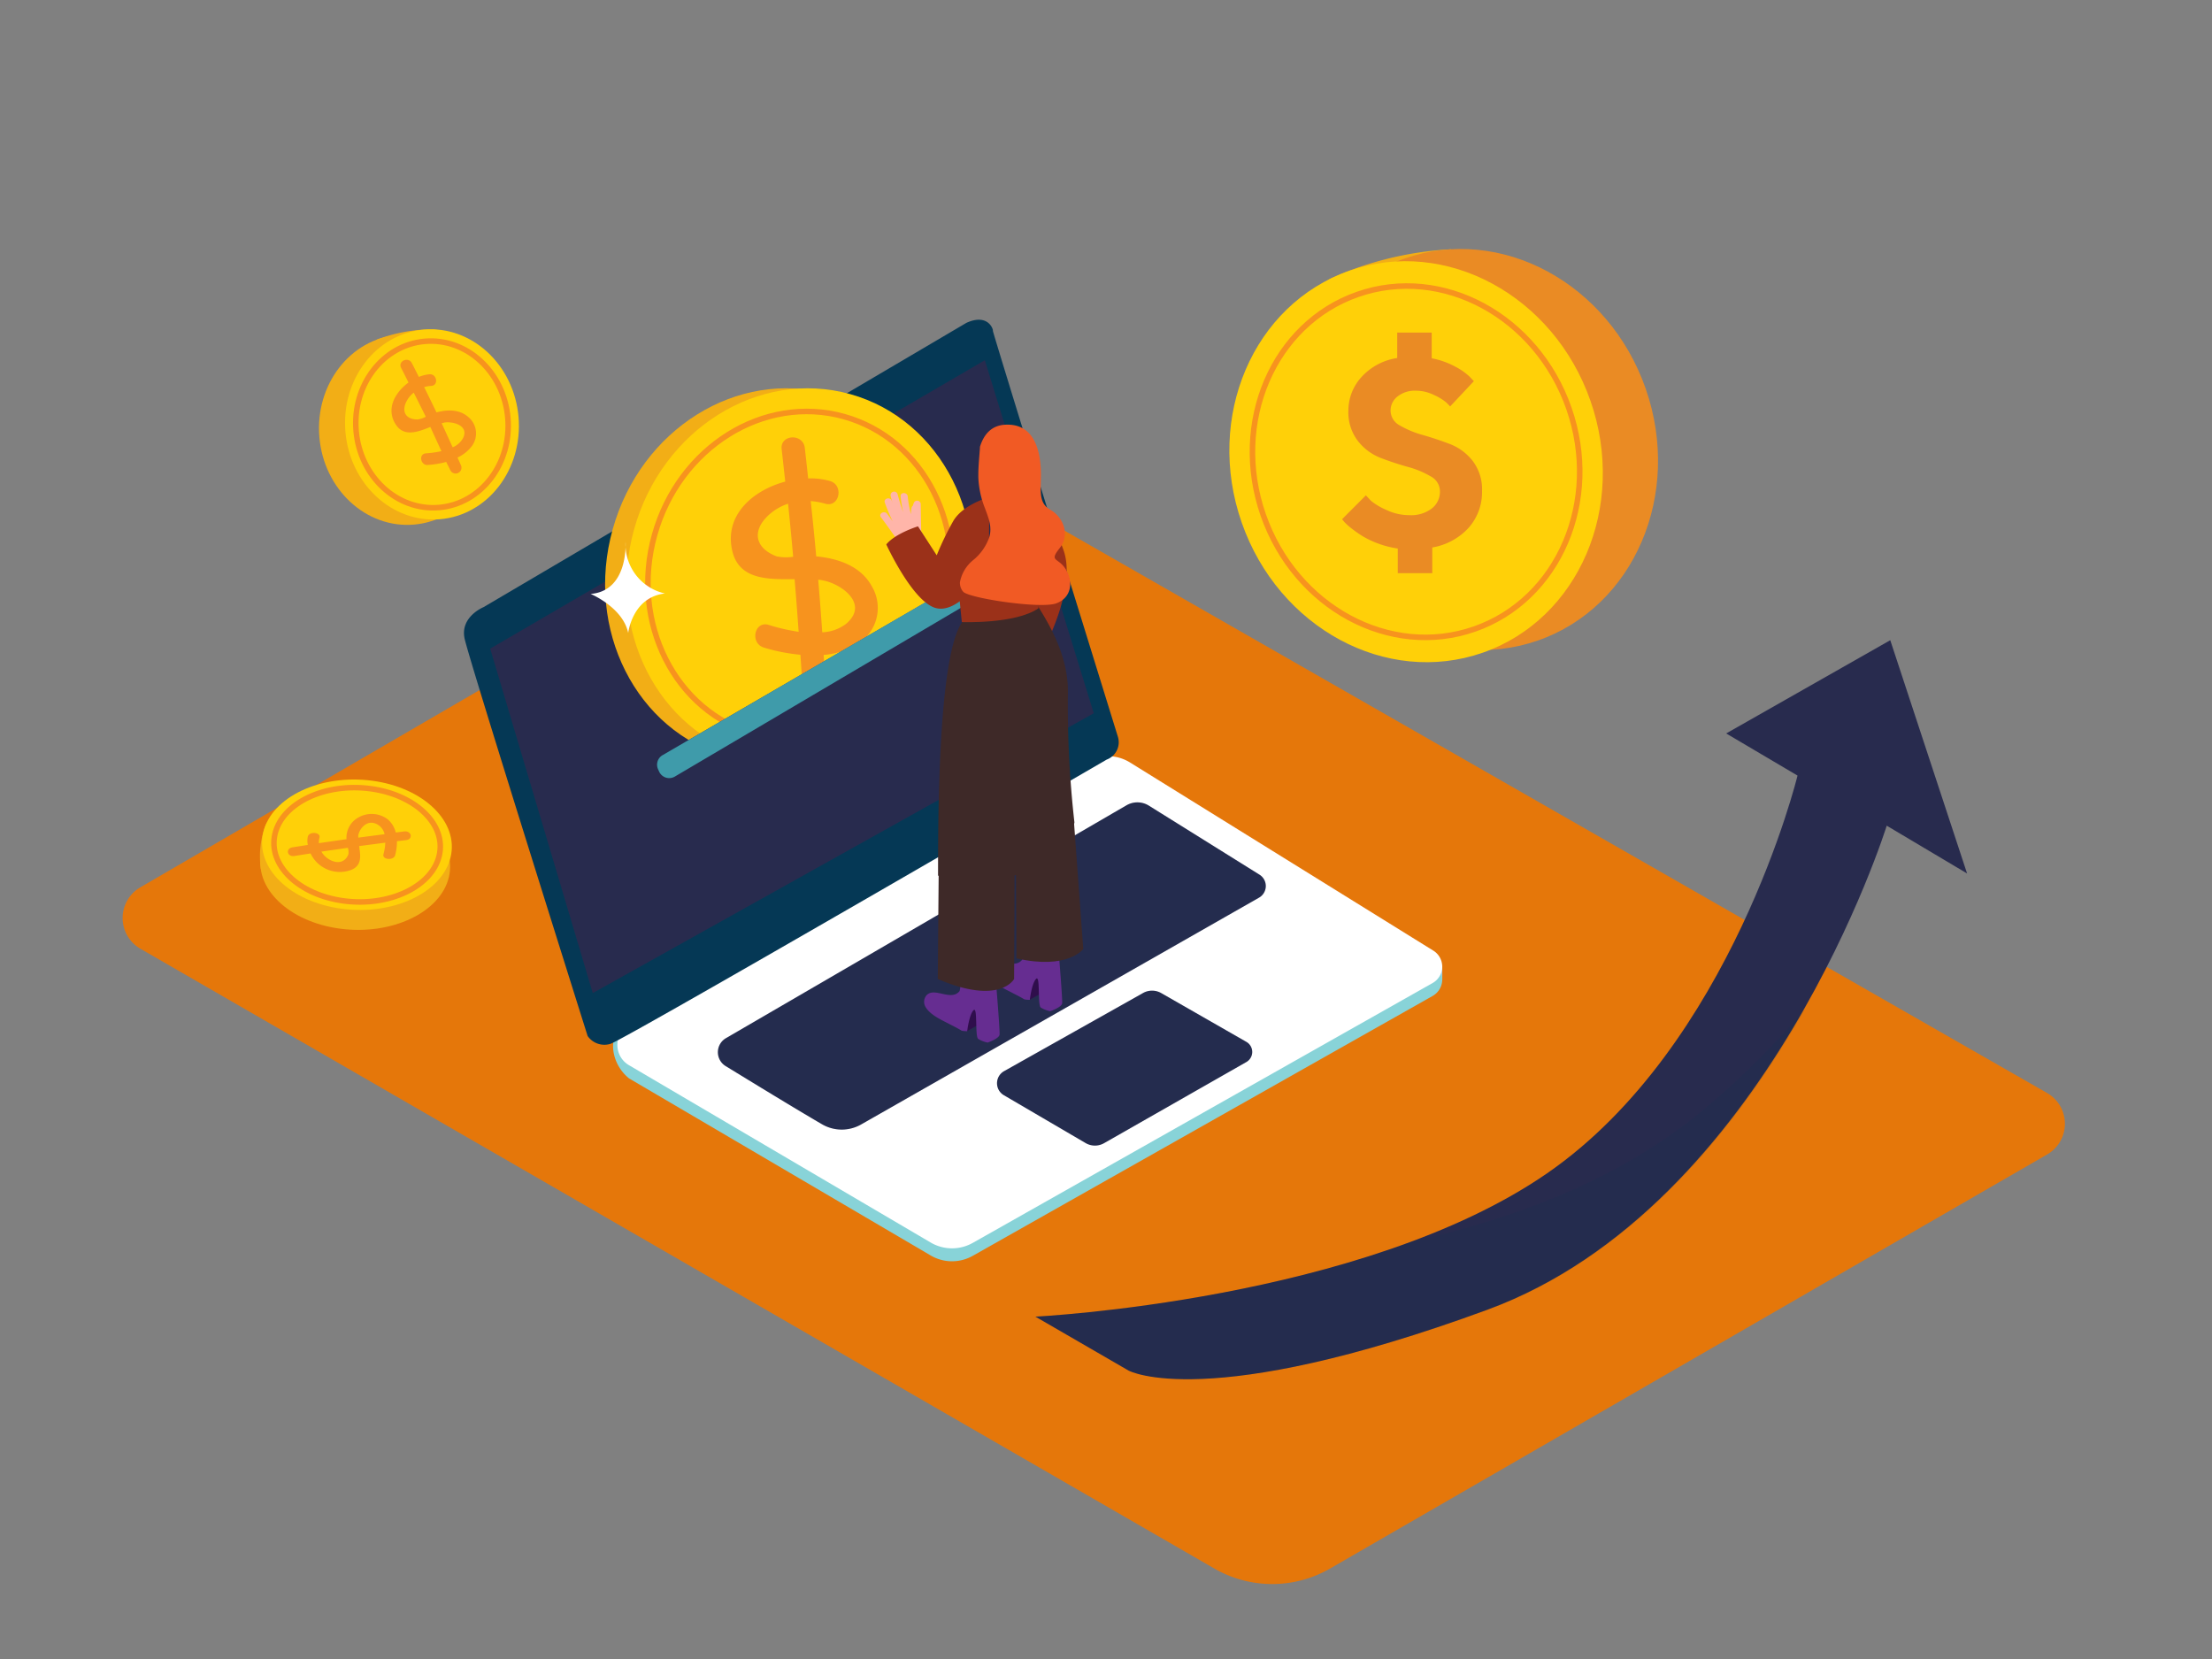 <svg id="Layer_2" data-name="Layer 2" xmlns="http://www.w3.org/2000/svg" viewBox="0 0 400 300"><rect x="0" y="0" width="400" height="300" fill="#808080" stroke="none"/><title>0</title><path d="M25.37,160.46,161,81.6a6.41,6.41,0,0,1,6.41,0L370.18,197.65a6.41,6.41,0,0,1,0,11.12L240.52,283.64a20.93,20.93,0,0,1-20.93,0L25.39,171.56A6.41,6.41,0,0,1,25.37,160.46Z" fill="#e5770a"/><path d="M262.39,45.08A60.5,60.5,0,0,0,241,50.19c-10.74,4.9,21.43,13.6,21.43,13.6" fill="#f2ae16"/><ellipse cx="266.06" cy="81.29" rx="33.4" ry="36.58" transform="translate(-11.93 92.16) rotate(-19.23)" fill="#ea8b24"/><ellipse cx="256.07" cy="83.5" rx="33.4" ry="36.58" transform="translate(-13.21 88.99) rotate(-19.23)" fill="#ffd008"/><ellipse cx="256.07" cy="83.5" rx="29.27" ry="32.05" transform="translate(-13.21 88.99) rotate(-19.23)" fill="none" stroke="#f7931e" stroke-miterlimit="10"/><path d="M263.08,66.26a11.49,11.49,0,0,1,2.67,1.85l.77.82-4.29,4.57q-.28-.33-.79-.8a9.61,9.61,0,0,0-2.12-1.27,7.43,7.43,0,0,0-3.32-.78,5,5,0,0,0-3.3,1.06,3.22,3.22,0,0,0-1.24,2.55,3.06,3.06,0,0,0,1.7,2.69,17.43,17.43,0,0,0,4.12,1.71q2.42.69,4.87,1.62a9.62,9.62,0,0,1,4.16,3.07A8.49,8.49,0,0,1,268,88.79a9.72,9.72,0,0,1-2.38,6.6A11.45,11.45,0,0,1,259,99v4.65l-6.24,0V99.19a17.22,17.22,0,0,1-3.59-.92,15.9,15.9,0,0,1-2.84-1.36,21.28,21.28,0,0,1-2-1.41,11.19,11.19,0,0,1-1.24-1.12l-.4-.49L247,89.57q.33.37.93,1a11.26,11.26,0,0,0,2.66,1.59,9.68,9.68,0,0,0,4.3,1,6.16,6.16,0,0,0,4.05-1.23,3.84,3.84,0,0,0,1.45-3.09,3.08,3.08,0,0,0-1.7-2.71,16.74,16.74,0,0,0-4.14-1.71q-2.44-.68-4.87-1.61a9.65,9.65,0,0,1-4.13-3.07,8.49,8.49,0,0,1-1.72-5.44,9,9,0,0,1,2.38-6.13,10.91,10.91,0,0,1,6.45-3.43v-4.6l6.24,0v4.65A14.65,14.65,0,0,1,263.08,66.26Z" fill="#ea8b24"/><polyline points="260.81 174.43 260.81 177.23 259.39 178.97" fill="#adcee1"/><path d="M204.39,140.25l54.81,34a3.4,3.4,0,0,1-.12,5.84l-83.17,47a7.62,7.62,0,0,1-7.61-.06L113.74,195c-4-3.26-3.67-9.39,0-9.65l82.69-45.21A7.73,7.73,0,0,1,204.39,140.25Z" fill="#88d3d8"/><path d="M204.39,137.91l54.81,34a3.4,3.4,0,0,1-.12,5.84l-83.17,47a7.62,7.62,0,0,1-7.61-.06l-54.56-32.07a4.23,4.23,0,0,1,0-7.31l82.69-47.55A7.73,7.73,0,0,1,204.39,137.91Z" fill="#fff"/><path d="M202.16,133.26S179.4,59.8,179.54,59.8s-.71-3.26-4.78-1.42L87.42,109.8s-4.24,1.72-3.41,5.66,22.25,71.88,22.25,71.88a3.69,3.69,0,0,0,4.13,1.42c2.66-.83,89.73-51.4,89.73-51.4A3.34,3.34,0,0,0,202.16,133.26Z" fill="#053855"/><polygon points="178.09 65.14 88.64 117.29 107.19 179.58 197.79 128.98 178.09 65.14" fill="#282b4e"/><path d="M207.76,145.69l20,12.48a2.42,2.42,0,0,1-.08,4.15l-71.93,41a7.08,7.08,0,0,1-7.07,0c-4.63-2.69-12.58-7.55-17.46-10.54a2.94,2.94,0,0,1,.06-5.05c14.55-8.46,62-36.06,72.4-42.09A3.92,3.92,0,0,1,207.76,145.69Z" fill="#282b4e"/><path d="M206.68,179.58l-25.13,14.13a2.51,2.51,0,0,0,0,4.35l14.78,8.65a3.34,3.34,0,0,0,3.34,0l25.71-14.66a2.1,2.1,0,0,0,0-3.65L210,179.59A3.34,3.34,0,0,0,206.68,179.58Z" fill="#282b4e"/><path d="M207.76,145.69l20,12.48a2.42,2.42,0,0,1-.08,4.15l-71.93,41a7.08,7.08,0,0,1-7.07,0c-4.63-2.69-12.58-7.55-17.46-10.54a2.94,2.94,0,0,1,.06-5.05c14.55-8.46,62-36.06,72.4-42.09A3.92,3.92,0,0,1,207.76,145.69Z" fill="#053855" opacity="0.1"/><path d="M206.68,179.58l-25.13,14.13a2.51,2.51,0,0,0,0,4.35l14.78,8.65a3.34,3.34,0,0,0,3.34,0l25.71-14.66a2.1,2.1,0,0,0,0-3.65L210,179.59A3.34,3.34,0,0,0,206.68,179.58Z" fill="#053855" opacity="0.1"/><path d="M68,61.47a28.46,28.46,0,0,1,10.16-1.91c5.55,0-6.59,10-6.59,10" fill="#f2ae16"/><ellipse cx="73.4" cy="77.72" rx="15.71" ry="17.21" transform="translate(-6.34 6.52) rotate(-4.88)" fill="#f2ae16"/><ellipse cx="78.11" cy="76.75" rx="15.71" ry="17.21" transform="translate(-6.24 6.92) rotate(-4.88)" fill="#ffd008"/><ellipse cx="78.11" cy="76.75" rx="13.77" ry="15.08" transform="translate(-6.24 6.92) rotate(-4.88)" fill="none" stroke="#f7931e" stroke-miterlimit="10"/><path d="M84.59,75.33c-1.6-1.34-3.75-1.27-5.66-.76Q77.83,72.29,76.7,70A6.39,6.39,0,0,1,78,69.78c1.36-.1,1-2.19-.31-2.1a6.68,6.68,0,0,0-1.95.48c-.42-.84-.84-1.68-1.27-2.51-.62-1.21-2.56-.36-1.94.86.45.88.9,1.77,1.34,2.66C71.39,71,69.71,74,71.62,76.85c1.41,2.06,3.67,1.34,5.62.59l.58-.23q1,2.18,2,4.37a17.77,17.77,0,0,1-2.8.4c-1.36.09-1,2.18.31,2.1a16.57,16.57,0,0,0,3.36-.55L81.42,85a1.06,1.06,0,0,0,1.94-.86l-.63-1.4a6.88,6.88,0,0,0,2.64-2.13A3.86,3.86,0,0,0,84.59,75.33Zm-9.1.52c-2.05,0-2.87-1.33-2.07-3.09A4.81,4.81,0,0,1,74.82,71Q75.9,73.16,77,75.36A4.29,4.29,0,0,1,75.5,75.85Zm8.14,3.55a3.86,3.86,0,0,1-1.77,1.49q-1-2.19-2-4.37c.19,0,.37-.09.56-.12C82,76.18,85,77,83.64,79.4Z" fill="#f7931e"/><ellipse cx="140.74" cy="104.06" rx="34.04" ry="31.08" transform="translate(2.62 211.58) rotate(-74.38)" fill="#f2ae16"/><ellipse cx="144.61" cy="104.06" rx="34.04" ry="31.08" transform="translate(5.45 215.31) rotate(-74.38)" fill="#ffd008"/><ellipse cx="144.61" cy="104.06" rx="29.83" ry="27.24" transform="translate(5.45 215.31) rotate(-74.38)" fill="none" stroke="#f7931e" stroke-miterlimit="10"/><path d="M157.6,105.93c-2-3.59-6.06-4.95-10-5.32q-.45-5-1-10a12.65,12.65,0,0,1,2.61.47c2.59.76,3.44-3.35.87-4.1a13.21,13.21,0,0,0-3.94-.47c-.2-1.84-.39-3.68-.61-5.53-.31-2.67-4.5-2.43-4.18.25.23,2,.43,3.91.65,5.86-5.89,1.57-11.16,6.13-9.55,12.65,1.18,4.8,5.88,5,10,5l1.24,0q.4,4.75.73,9.51A35.15,35.15,0,0,1,139,113c-2.59-.79-3.43,3.32-.87,4.1a32.77,32.77,0,0,0,6.61,1.3c.07,1.09.15,2.19.22,3.28.16,2.69,4.34,2.45,4.18-.25-.06-1-.14-2-.2-3a13.61,13.61,0,0,0,6.37-2.13A7.64,7.64,0,0,0,157.6,105.93Zm-17.21-5.34c-3.79-1.47-4.39-4.44-1.69-7.16a9.5,9.5,0,0,1,3.81-2.34q.5,4.79.92,9.59A8.48,8.48,0,0,1,140.39,100.6ZM153,112.81a7.64,7.64,0,0,1-4.31,1.53q-.33-4.76-.73-9.5c.37,0,.75.09,1.12.17C152.3,105.73,157.18,109.26,153,112.81Z" fill="#f7931e"/><polygon points="118.24 137.47 177.53 103.03 172.47 126.06 162.04 137.47 151.95 141.54 143.48 143.73 118.24 137.47" fill="#282b4e"/><path d="M119.86,136.53l58-33.75a2,2,0,0,1,3,1.34h0a2,2,0,0,1-1,2.19L122.08,140.4a2,2,0,0,1-2.9-.9l-.15-.33A2,2,0,0,1,119.86,136.53Z" fill="#3f9baa"/><path d="M204.09,247.85s14,7.67,64.85-11,72.24-87.54,72.24-87.54l14.53,8.64-13.89-42.18-29.67,16.86,12.9,7.62s-11.9,48.85-45.27,71.91-92.55,25.93-92.55,25.93Z" fill="#282b4e"/><path d="M47.17,157.1a16.1,16.1,0,0,1,.79-7.72c1.48-4,7.91,6.69,7.91,6.69" fill="#f2ae16"/><path d="M67,144.78c9.35,1.25,15.7,7.45,14.17,13.84s-10.35,10.56-19.7,9.31-15.7-7.45-14.17-13.84S57.67,143.53,67,144.78Z" fill="#f2ae16"/><path d="M67.31,141.18c9.35,1.25,15.7,7.45,14.17,13.84s-10.35,10.56-19.7,9.31-15.7-7.45-14.17-13.84S58,139.93,67.31,141.18Z" fill="#ffd008"/><path d="M67,142.62c8.2,1.1,13.76,6.53,12.42,12.13s-9.07,9.26-17.27,8.16-13.76-6.53-12.42-12.13S58.77,141.52,67,142.62Z" fill="none" stroke="#f7931e" stroke-miterlimit="10"/><path d="M64.86,147.8a4.15,4.15,0,0,0-2.2,3.95l-5,.72a3.62,3.62,0,0,1,.11-1c.26-1-1.85-1.18-2.11-.18a3.76,3.76,0,0,0,0,1.5l-2.75.43c-1.33.21-1,1.78.33,1.57l2.92-.46A5.86,5.86,0,0,0,63,157.47c2.36-.62,2.25-2.4,2-4,0-.16,0-.31-.07-.47l4.75-.62a10.14,10.14,0,0,1-.34,2.1c-.27,1,1.84,1.17,2.11.18a9.41,9.41,0,0,0,.33-2.54l1.64-.2c1.35-.16,1-1.73-.33-1.57l-1.52.19a4.65,4.65,0,0,0-1.38-2.32A4.8,4.8,0,0,0,64.86,147.8ZM63,154.48c-.56,1.48-2,1.82-3.52.9A3.92,3.92,0,0,1,58.12,154l4.78-.69A2.43,2.43,0,0,1,63,154.48Zm5.54-5.2a2.66,2.66,0,0,1,1,1.57l-4.75.62a3.37,3.37,0,0,1,0-.43C65,149.81,66.55,147.84,68.54,149.28Z" fill="#f7931e"/><path d="M185.14,88.93a24.59,24.59,0,0,1,7.16,10.5c2.52,6.94-3.77,18.3-3.77,18.3L178.75,110" fill="#9b3119"/><path d="M186.22,180.77l2.65-1.47-.67-3.79s-4,.37-4.3,1.78" fill="#2f0e4c"/><path d="M185.22,180.71c-.6-.37-1.22-.69-1.84-1-1.54-.84-3.75-1.71-4.69-3.28a1.83,1.83,0,0,1,.12-2.06c1.4-1.68,4.43,1.08,6-.78.31-.37.45-6.21.45-6.21l5.92,1.6s1,11.74.89,12.46-2.15,1.42-2.15,1.42a5.24,5.24,0,0,1-1.71-.66c-.62-.45-.06-6-.85-5.19s-1.14,3.79-1.14,3.79A4.07,4.07,0,0,1,185.22,180.71Z" fill="#662d91"/><path d="M174.89,186.44l2.65-1.47-.67-3.79s-4,.37-4.3,1.78" fill="#2f0e4c"/><path d="M173.9,186.38c-.6-.37-1.22-.69-1.84-1-1.54-.84-3.75-1.71-4.69-3.28a1.83,1.83,0,0,1,.12-2.06c1.4-1.68,4.43,1.08,6-.78.31-.37.45-6.21.45-6.21l5.92,1.6s1,11.74.89,12.46-2.15,1.42-2.15,1.42a5.24,5.24,0,0,1-1.71-.66c-.62-.45-.06-6-.85-5.19s-1.14,3.79-1.14,3.79A4.07,4.07,0,0,1,173.9,186.38Z" fill="#662d91"/><path d="M194.18,148.28l1.71,23.32s-2.77,3.83-12.09,1.7h0l-.09-15.72" fill="#3e2928"/><path d="M183.38,152.89c.2,2,0,24.15,0,24.15s-2.57,4.82-13.8,0l.16-18.81" fill="#3e2928"/><path d="M193.22,154.26a45.45,45.45,0,0,1-9.2,4.06l-.07,0a.63.63,0,0,0-.85.32,48.59,48.59,0,0,1-6,1.37c-2.62.42-4.79-1.52-7.47-1.66,0-10.29,0-39.62,4.34-45.82l13-4.34c.06,1.07,6.29,8.3,6.14,17.1a189.5,189.5,0,0,0,1.18,23.43" fill="#3e2928"/><path d="M172.73,100.68l1.2,11.81s9.68.39,13.85-2.49V100" fill="#9b3119"/><path d="M160.42,92.91l1,1.35A32.41,32.41,0,0,1,160,90.89c-.27-.79,1-1.1,1.26-.32l.14.4q-.18-.62-.34-1.26a.65.65,0,0,1,1.26-.32,33.67,33.67,0,0,0,1,3.23,23,23,0,0,1-.46-2.85c-.08-.83,1.21-.79,1.29,0a20.51,20.51,0,0,0,.58,3.23q0-.55.1-1.11a.65.65,0,0,1,.27-.47c0-.14.08-.29.13-.43a.65.65,0,0,1,1.27.2l.08,4.89a5.82,5.82,0,0,0,.91,1.39,22.57,22.57,0,0,0-1.81,1.41,18.61,18.61,0,0,0-1.47,1.41q-.62-.78-1.21-1.58a.7.7,0,0,1-.12-.14q-1.74-2.57-3.59-5.05C158.8,92.88,159.93,92.25,160.42,92.91Z" fill="#ffb5a9"/><path d="M178.87,89.91s-4.57,1.23-6.42,4.19a52.26,52.26,0,0,0-3.06,6.32L166,95.18s-4.1,1.26-5.73,3.27c0,0,4.87,10.63,9.1,11.54s8.73-6.29,8.73-6.29.93,3,.75-.2" fill="#9b3119"/><path d="M176,101.27a9.26,9.26,0,0,0,2.89-4.12c.55-1.87-.14-3.51-.78-5.25a16.9,16.9,0,0,1-1.19-5.4c-.05-1.82.15-3.64.28-5.45a.52.52,0,0,0,0-.23c.61-2,1.86-3.78,4.33-4,6.38-.54,6.74,6.53,6.7,9.4s-.35,4.82,1.76,6,3.65,4.35,1.63,6.9-.21,1.62,1.14,3.88,1,5.09-1.77,6.11-15.61-.9-16.8-2.09a2.45,2.45,0,0,1-.6-1.74A6.73,6.73,0,0,1,176,101.27Z" fill="#f15a24"/><path d="M305.85,202.45c-15,11.65-32.56,18-50.8,22.17-31.66,11.69-67.62,13.43-67.62,13.43l16.85,9.77s14,7.67,64.85-11c27-9.93,45.75-34,57.34-54.46A146.51,146.51,0,0,1,305.85,202.45Z" fill="#053855" opacity="0.1"/><path d="M113.12,98s.57,8.86-6.32,9.4c0,0,5.83,2.42,6.8,7.06,0,0,.72-6.47,6.64-7.14A9.11,9.11,0,0,1,113.12,98Z" fill="#fff"/></svg>